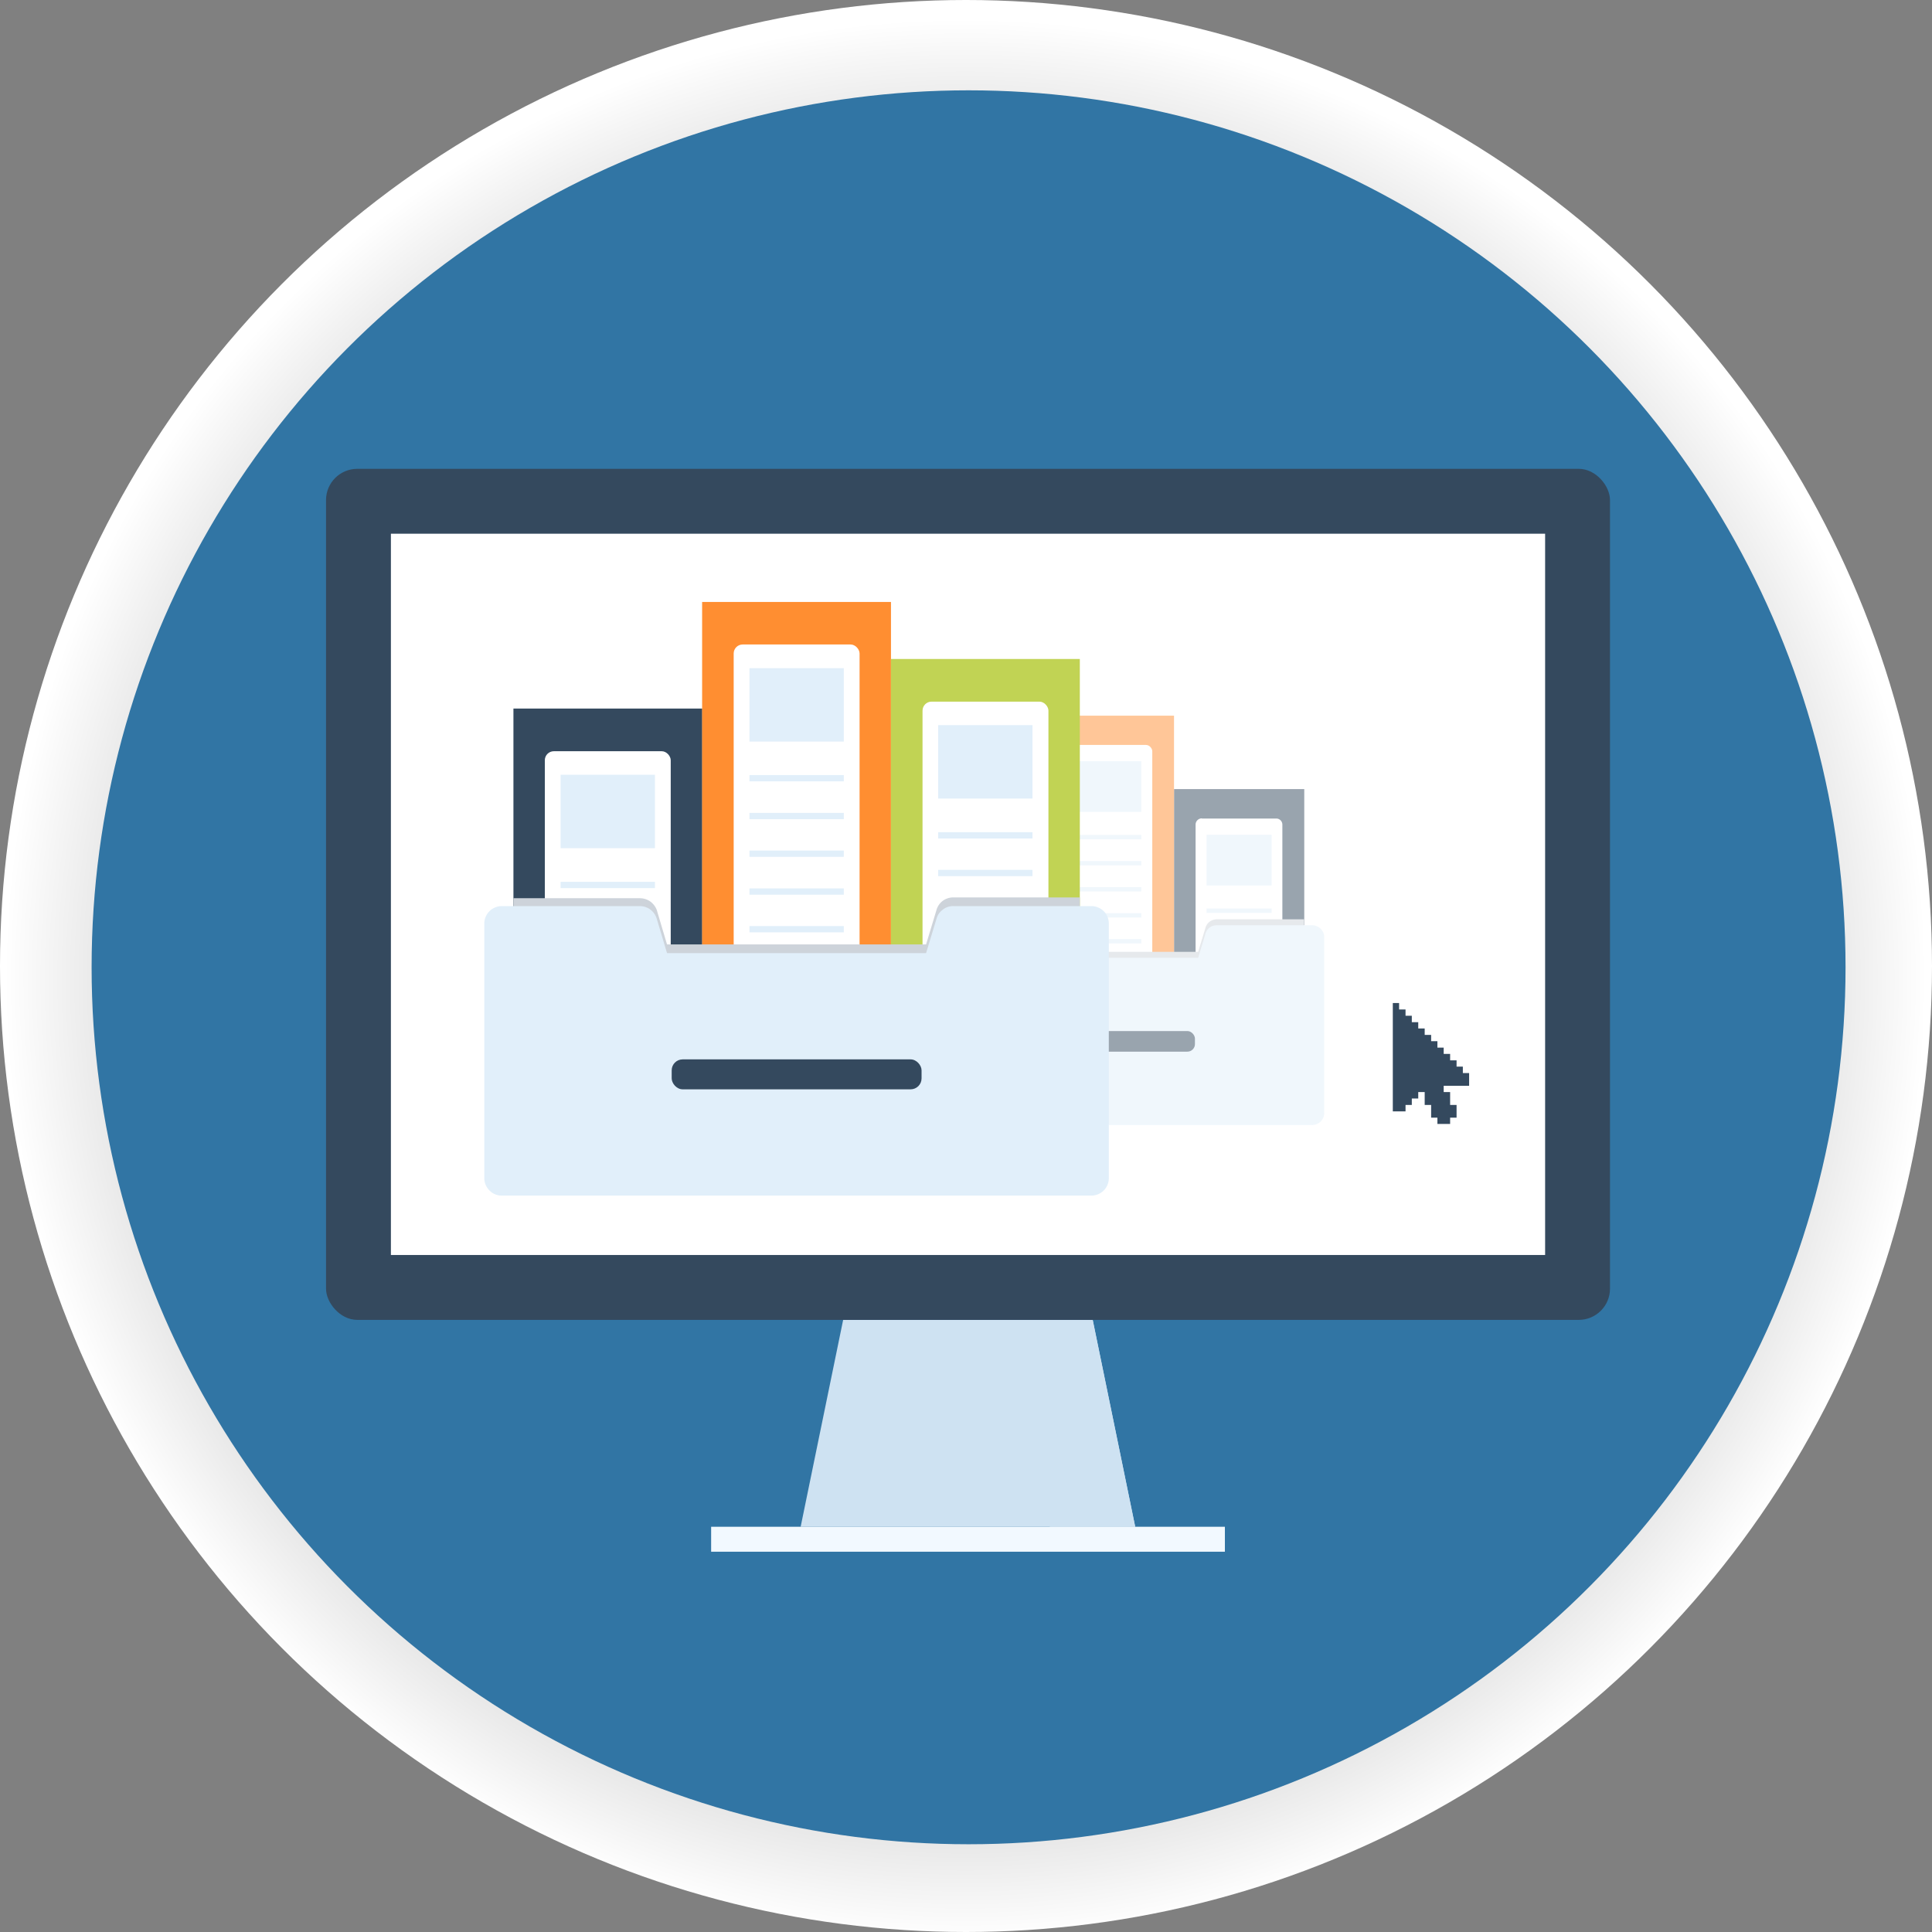 <svg xmlns="http://www.w3.org/2000/svg" xmlns:xlink="http://www.w3.org/1999/xlink" viewBox="0 0 120 120"><rect x="0" y="0" width="120" height="120" fill="#808080" stroke="none"/><defs><radialGradient id="radial-gradient" cx="10.11" cy="-205.11" r="79.57" gradientTransform="translate(52.38 214.67) scale(0.75)" gradientUnits="userSpaceOnUse"><stop offset="0.89" stop-color="#e6e6e6"/><stop offset="1" stop-color="#fff"/></radialGradient><clipPath id="clip-path"><path d="M82.25,44.45V58.22A.7.7,0,0,0,82,57.7a.74.74,0,0,0-.53-.22H75.58a.77.77,0,0,0-.45.14.73.73,0,0,0-.26.39l-.45,1.48H63.32L62.88,58a.81.81,0,0,0-.27-.39.75.75,0,0,0-.45-.14H56.24a.74.74,0,0,0-.53.22.73.73,0,0,0-.21.52V44.45Z" fill="none"/></clipPath><clipPath id="clip-path-2"><polygon points="64.83 46.89 64.83 44.45 72.92 44.45 72.92 49.01 81 49.01 81 69.88 56.74 69.88 56.74 46.89 64.83 46.89" fill="none" clip-rule="evenodd"/></clipPath><clipPath id="clip-path-3"><path d="M30.08,37.39v20a1.09,1.09,0,0,1,1.09-1.09h8.58a1.08,1.08,0,0,1,.65.22,1.1,1.1,0,0,1,.39.56l.64,2.14H57.52l.65-2.14a1,1,0,0,1,.39-.56,1,1,0,0,1,.65-.22h8.58a1.11,1.11,0,0,1,.77.32,1.08,1.08,0,0,1,.31.77v-20Z" fill="none"/></clipPath><clipPath id="clip-path-4"><polygon points="55.34 40.93 55.34 37.39 43.61 37.39 43.61 44.01 31.89 44.01 31.89 74.26 67.07 74.26 67.07 40.93 55.34 40.93" fill="none" clip-rule="evenodd"/></clipPath></defs><g style="isolation:isolate"><g id="Shadow"><g style="mix-blend-mode:multiply"><circle cx="60" cy="60" r="60" fill="url(#radial-gradient)"/></g></g><g id="BackFill"><circle cx="60.16" cy="60.08" r="54.47" fill="#3175a4"/></g><g id="GraphicsIcons"><polygon points="70.51 94.83 49.73 94.83 52.37 81.98 67.87 81.98 70.51 94.83" fill="#cee2f2"/><polygon points="70.51 94.83 67.87 81.98 52.37 81.98 65.22 94.83 70.51 94.83" fill="#cee2f2" style="mix-blend-mode:multiply"/><rect x="44.17" y="94.83" width="31.91" height="1.55" fill="#f2f9ff"/><rect x="20.25" y="29.12" width="79.75" height="52.86" rx="1.94" fill="#34495e"/><rect x="24.28" y="33.15" width="71.69" height="44.8" fill="#fff"/><g opacity="0.5"><g clip-path="url(#clip-path)"><rect x="72.92" y="49.01" width="8.09" height="28.88" fill="#34495e"/><path d="M74.84,73.35A2.12,2.12,0,1,0,77,71.24,2.12,2.12,0,0,0,74.84,73.35Z" fill="#fff" fill-rule="evenodd"/><path d="M75.23,73.35A1.73,1.73,0,1,0,77,71.62,1.73,1.73,0,0,0,75.23,73.35Z" fill="#283a4d" fill-rule="evenodd"/><path d="M74.65,50.84h4.62a.38.38,0,0,1,.38.38v17.2a.38.38,0,0,1-.38.38H74.65a.39.39,0,0,1-.39-.39V51.22a.39.39,0,0,1,.39-.39Z" fill="#fff"/><rect x="74.94" y="56.43" width="4.04" height="0.27" fill="#e1effa"/><rect x="74.94" y="58.05" width="4.04" height="0.27" fill="#e1effa"/><rect x="74.94" y="59.67" width="4.04" height="0.27" fill="#e1effa"/><rect x="74.94" y="61.29" width="4.04" height="0.27" fill="#e1effa"/><polygon points="74.94 63.17 78.98 63.17 78.98 62.9 74.94 62.9 74.94 63.17" fill="#e1effa" fill-rule="evenodd"/><rect x="74.94" y="64.52" width="4.04" height="0.27" fill="#e1effa"/><rect x="74.94" y="51.85" width="4.04" height="3.15" fill="#e1effa"/><rect x="74.94" y="66.23" width="4.04" height="1.57" fill="#e1effa"/><rect x="64.83" y="44.45" width="8.09" height="28.88" fill="#ff8e31"/><path d="M66.75,68.79a2.12,2.12,0,1,0,2.12-2.12A2.11,2.11,0,0,0,66.75,68.79Z" fill="#fff" fill-rule="evenodd"/><path d="M67.14,68.79a1.74,1.74,0,1,0,1.73-1.74A1.74,1.74,0,0,0,67.14,68.79Z" fill="#283a4d" fill-rule="evenodd"/><rect x="66.18" y="46.27" width="5.39" height="17.97" rx="0.39" fill="#fff"/><rect x="66.85" y="51.86" width="4.04" height="0.27" fill="#e1effa"/><rect x="66.85" y="53.48" width="4.04" height="0.27" fill="#e1effa"/><rect x="66.85" y="55.1" width="4.04" height="0.27" fill="#e1effa"/><rect x="66.85" y="56.72" width="4.04" height="0.27" fill="#e1effa"/><rect x="66.85" y="58.33" width="4.04" height="0.27" fill="#e1effa"/><rect x="66.85" y="59.95" width="4.04" height="0.27" fill="#e1effa"/><rect x="66.85" y="47.28" width="4.04" height="3.15" fill="#e1effa"/><rect x="66.85" y="61.66" width="4.04" height="1.57" fill="#e1effa"/><rect x="56.74" y="46.89" width="8.09" height="28.88" fill="#c1d354"/><path d="M58.67,71.23a2.12,2.12,0,1,0,2.11-2.12A2.12,2.12,0,0,0,58.67,71.23Z" fill="#fff" fill-rule="evenodd"/><path d="M59.05,71.23a1.74,1.74,0,1,0,1.73-1.73A1.73,1.73,0,0,0,59.05,71.23Z" fill="#283a4d" fill-rule="evenodd"/><path d="M58.47,48.71H63.1a.39.39,0,0,1,.39.39V66.3a.38.38,0,0,1-.38.38H58.47a.38.38,0,0,1-.38-.38V49.1a.39.39,0,0,1,.39-.39Z" fill="#fff"/><rect x="58.76" y="54.31" width="4.04" height="0.27" fill="#e1effa"/><rect x="58.76" y="55.93" width="4.04" height="0.27" fill="#e1effa"/><rect x="58.76" y="57.54" width="4.04" height="0.27" fill="#e1effa"/><rect x="58.76" y="59.16" width="4.04" height="0.27" fill="#e1effa"/><rect x="58.76" y="60.78" width="4.04" height="0.27" fill="#e1effa"/><rect x="58.76" y="62.4" width="4.04" height="0.27" fill="#e1effa"/><rect x="58.76" y="49.72" width="4.04" height="3.15" fill="#e1effa"/><rect x="58.76" y="64.1" width="4.04" height="1.57" fill="#e1effa"/></g><g clip-path="url(#clip-path-2)"><path d="M55.71,57.32a.79.79,0,0,1,.53-.22h5.92a.76.76,0,0,1,.45.15.81.81,0,0,1,.27.39l.44,1.48h11.1l.45-1.48a.73.73,0,0,1,.26-.39.78.78,0,0,1,.45-.15H81.5a.79.79,0,0,1,.53.22.74.74,0,0,1,.22.53v10.9a.71.71,0,0,1-.22.53.74.74,0,0,1-.53.22H56.24a.73.73,0,0,1-.74-.75V57.85A.77.77,0,0,1,55.71,57.32Z" fill="#cdd3da" style="mix-blend-mode:multiply"/></g><path d="M55.71,57.7a.74.74,0,0,1,.53-.22h5.92a.75.75,0,0,1,.45.14.81.81,0,0,1,.27.39l.44,1.48h11.1L74.87,58a.73.73,0,0,1,.26-.39.77.77,0,0,1,.45-.14H81.5a.74.74,0,0,1,.53.22.7.7,0,0,1,.22.52V69.13a.74.74,0,0,1-.22.53.79.79,0,0,1-.53.22H56.24a.79.79,0,0,1-.53-.22.77.77,0,0,1-.21-.53V58.22A.73.73,0,0,1,55.71,57.7Z" fill="#e1effa"/><rect x="63.52" y="64.04" width="10.7" height="1.28" rx="0.47" fill="#34495e"/></g><g clip-path="url(#clip-path-3)"><rect x="31.89" y="44.01" width="11.73" height="41.88" fill="#34495e"/><path d="M40.82,79.3a3.07,3.07,0,1,1-3.07-3.07A3.09,3.09,0,0,1,40.82,79.3Z" fill="#fff" fill-rule="evenodd"/><path d="M40.26,79.3a2.51,2.51,0,1,1-2.51-2.51A2.5,2.5,0,0,1,40.26,79.3Z" fill="#283a4d" fill-rule="evenodd"/><rect x="33.84" y="46.66" width="7.82" height="26.06" rx="0.56" fill="#fff"/><rect x="34.82" y="54.77" width="5.86" height="0.39" fill="#e1effa"/><rect x="34.82" y="57.11" width="5.86" height="0.39" fill="#e1effa"/><rect x="34.82" y="59.46" width="5.86" height="0.39" fill="#e1effa"/><rect x="34.82" y="61.8" width="5.86" height="0.39" fill="#e1effa"/><polygon points="40.68 64.54 34.82 64.54 34.82 64.15 40.68 64.15 40.68 64.54" fill="#e1effa" fill-rule="evenodd"/><rect x="34.82" y="66.49" width="5.86" height="0.39" fill="#e1effa"/><rect x="34.82" y="48.12" width="5.86" height="4.56" fill="#e1effa"/><rect x="34.82" y="68.97" width="5.86" height="2.28" fill="#e1effa"/><rect x="43.61" y="37.39" width="11.73" height="41.88" fill="#ff8e31"/><path d="M52.55,72.68a3.07,3.07,0,1,1-3.07-3.07A3.07,3.07,0,0,1,52.55,72.68Z" fill="#fff" fill-rule="evenodd"/><path d="M52,72.68a2.52,2.52,0,1,1-2.51-2.51A2.51,2.51,0,0,1,52,72.68Z" fill="#283a4d" fill-rule="evenodd"/><rect x="45.57" y="40.03" width="7.82" height="26.06" rx="0.56" fill="#fff"/><rect x="46.55" y="48.14" width="5.86" height="0.39" fill="#e1effa"/><rect x="46.55" y="50.49" width="5.86" height="0.39" fill="#e1effa"/><rect x="46.55" y="52.83" width="5.86" height="0.39" fill="#e1effa"/><rect x="46.55" y="55.18" width="5.86" height="0.39" fill="#e1effa"/><rect x="46.55" y="57.52" width="5.86" height="0.39" fill="#e1effa"/><rect x="46.55" y="59.87" width="5.86" height="0.39" fill="#e1effa"/><rect x="46.55" y="41.5" width="5.86" height="4.56" fill="#e1effa"/><rect x="46.55" y="62.35" width="5.86" height="2.28" fill="#e1effa"/><rect x="55.34" y="40.93" width="11.73" height="41.88" fill="#c1d354"/><path d="M64.28,76.22a3.08,3.08,0,1,1-3.08-3.07A3.07,3.07,0,0,1,64.28,76.22Z" fill="#fff" fill-rule="evenodd"/><path d="M63.72,76.22a2.52,2.52,0,1,1-2.52-2.51A2.52,2.52,0,0,1,63.72,76.22Z" fill="#283a4d" fill-rule="evenodd"/><rect x="57.3" y="43.58" width="7.82" height="26.06" rx="0.56" fill="#fff"/><rect x="58.27" y="51.69" width="5.86" height="0.39" fill="#e1effa"/><rect x="58.27" y="54.03" width="5.86" height="0.39" fill="#e1effa"/><rect x="58.27" y="56.38" width="5.86" height="0.39" fill="#e1effa"/><rect x="58.27" y="58.72" width="5.86" height="0.39" fill="#e1effa"/><rect x="58.27" y="61.07" width="5.86" height="0.39" fill="#e1effa"/><rect x="58.27" y="63.41" width="5.86" height="0.39" fill="#e1effa"/><rect x="58.27" y="45.04" width="5.86" height="4.56" fill="#e1effa"/><rect x="58.27" y="65.89" width="5.86" height="2.28" fill="#e1effa"/></g><g clip-path="url(#clip-path-4)"><path d="M68.56,56.06a1.07,1.07,0,0,0-.77-.32H59.21a1.1,1.1,0,0,0-.65.21,1.07,1.07,0,0,0-.39.56l-.65,2.15H41.43l-.64-2.15A1.19,1.19,0,0,0,40.4,56a1.14,1.14,0,0,0-.65-.21H31.17a1.05,1.05,0,0,0-.77.32,1.09,1.09,0,0,0-.32.76V72.63a1.09,1.09,0,0,0,1.09,1.09H67.79a1.11,1.11,0,0,0,.77-.32,1.08,1.08,0,0,0,.31-.77V56.82A1.07,1.07,0,0,0,68.56,56.06Z" fill="#cdd3da" style="mix-blend-mode:multiply"/></g><path d="M68.56,56.6a1.11,1.11,0,0,0-.77-.32H59.21a1,1,0,0,0-.65.22,1,1,0,0,0-.39.56l-.65,2.14H41.43l-.64-2.14a1.1,1.1,0,0,0-.39-.56,1.08,1.08,0,0,0-.65-.22H31.17a1.09,1.09,0,0,0-1.09,1.09V73.18a1.09,1.09,0,0,0,.32.76,1.05,1.05,0,0,0,.77.32H67.79a1.08,1.08,0,0,0,1.08-1.08V57.37A1.08,1.08,0,0,0,68.56,56.6Z" fill="#e1effa"/><rect x="41.72" y="65.8" width="15.52" height="1.86" rx="0.68" fill="#34495e"/><polygon points="91.25 67.44 91.25 66.65 90.86 66.65 90.86 66.25 90.47 66.25 90.47 65.86 90.07 65.86 90.07 65.46 89.67 65.46 89.67 65.07 89.28 65.07 89.28 64.67 88.89 64.67 88.89 64.28 88.49 64.28 88.49 63.88 88.09 63.88 88.09 63.49 87.69 63.49 87.69 63.09 87.3 63.09 87.3 62.7 86.9 62.7 86.9 62.3 86.51 62.3 86.51 69.03 87.3 69.03 87.3 68.63 87.69 68.63 87.69 68.23 88.09 68.23 88.09 67.83 88.49 67.83 88.49 68.63 88.89 68.63 88.89 69.42 89.28 69.42 89.28 69.81 90.07 69.81 90.07 69.42 90.47 69.42 90.47 68.63 90.07 68.63 90.07 67.83 89.67 67.83 89.67 67.44 91.25 67.44" fill="#34495e"/></g></g></svg>